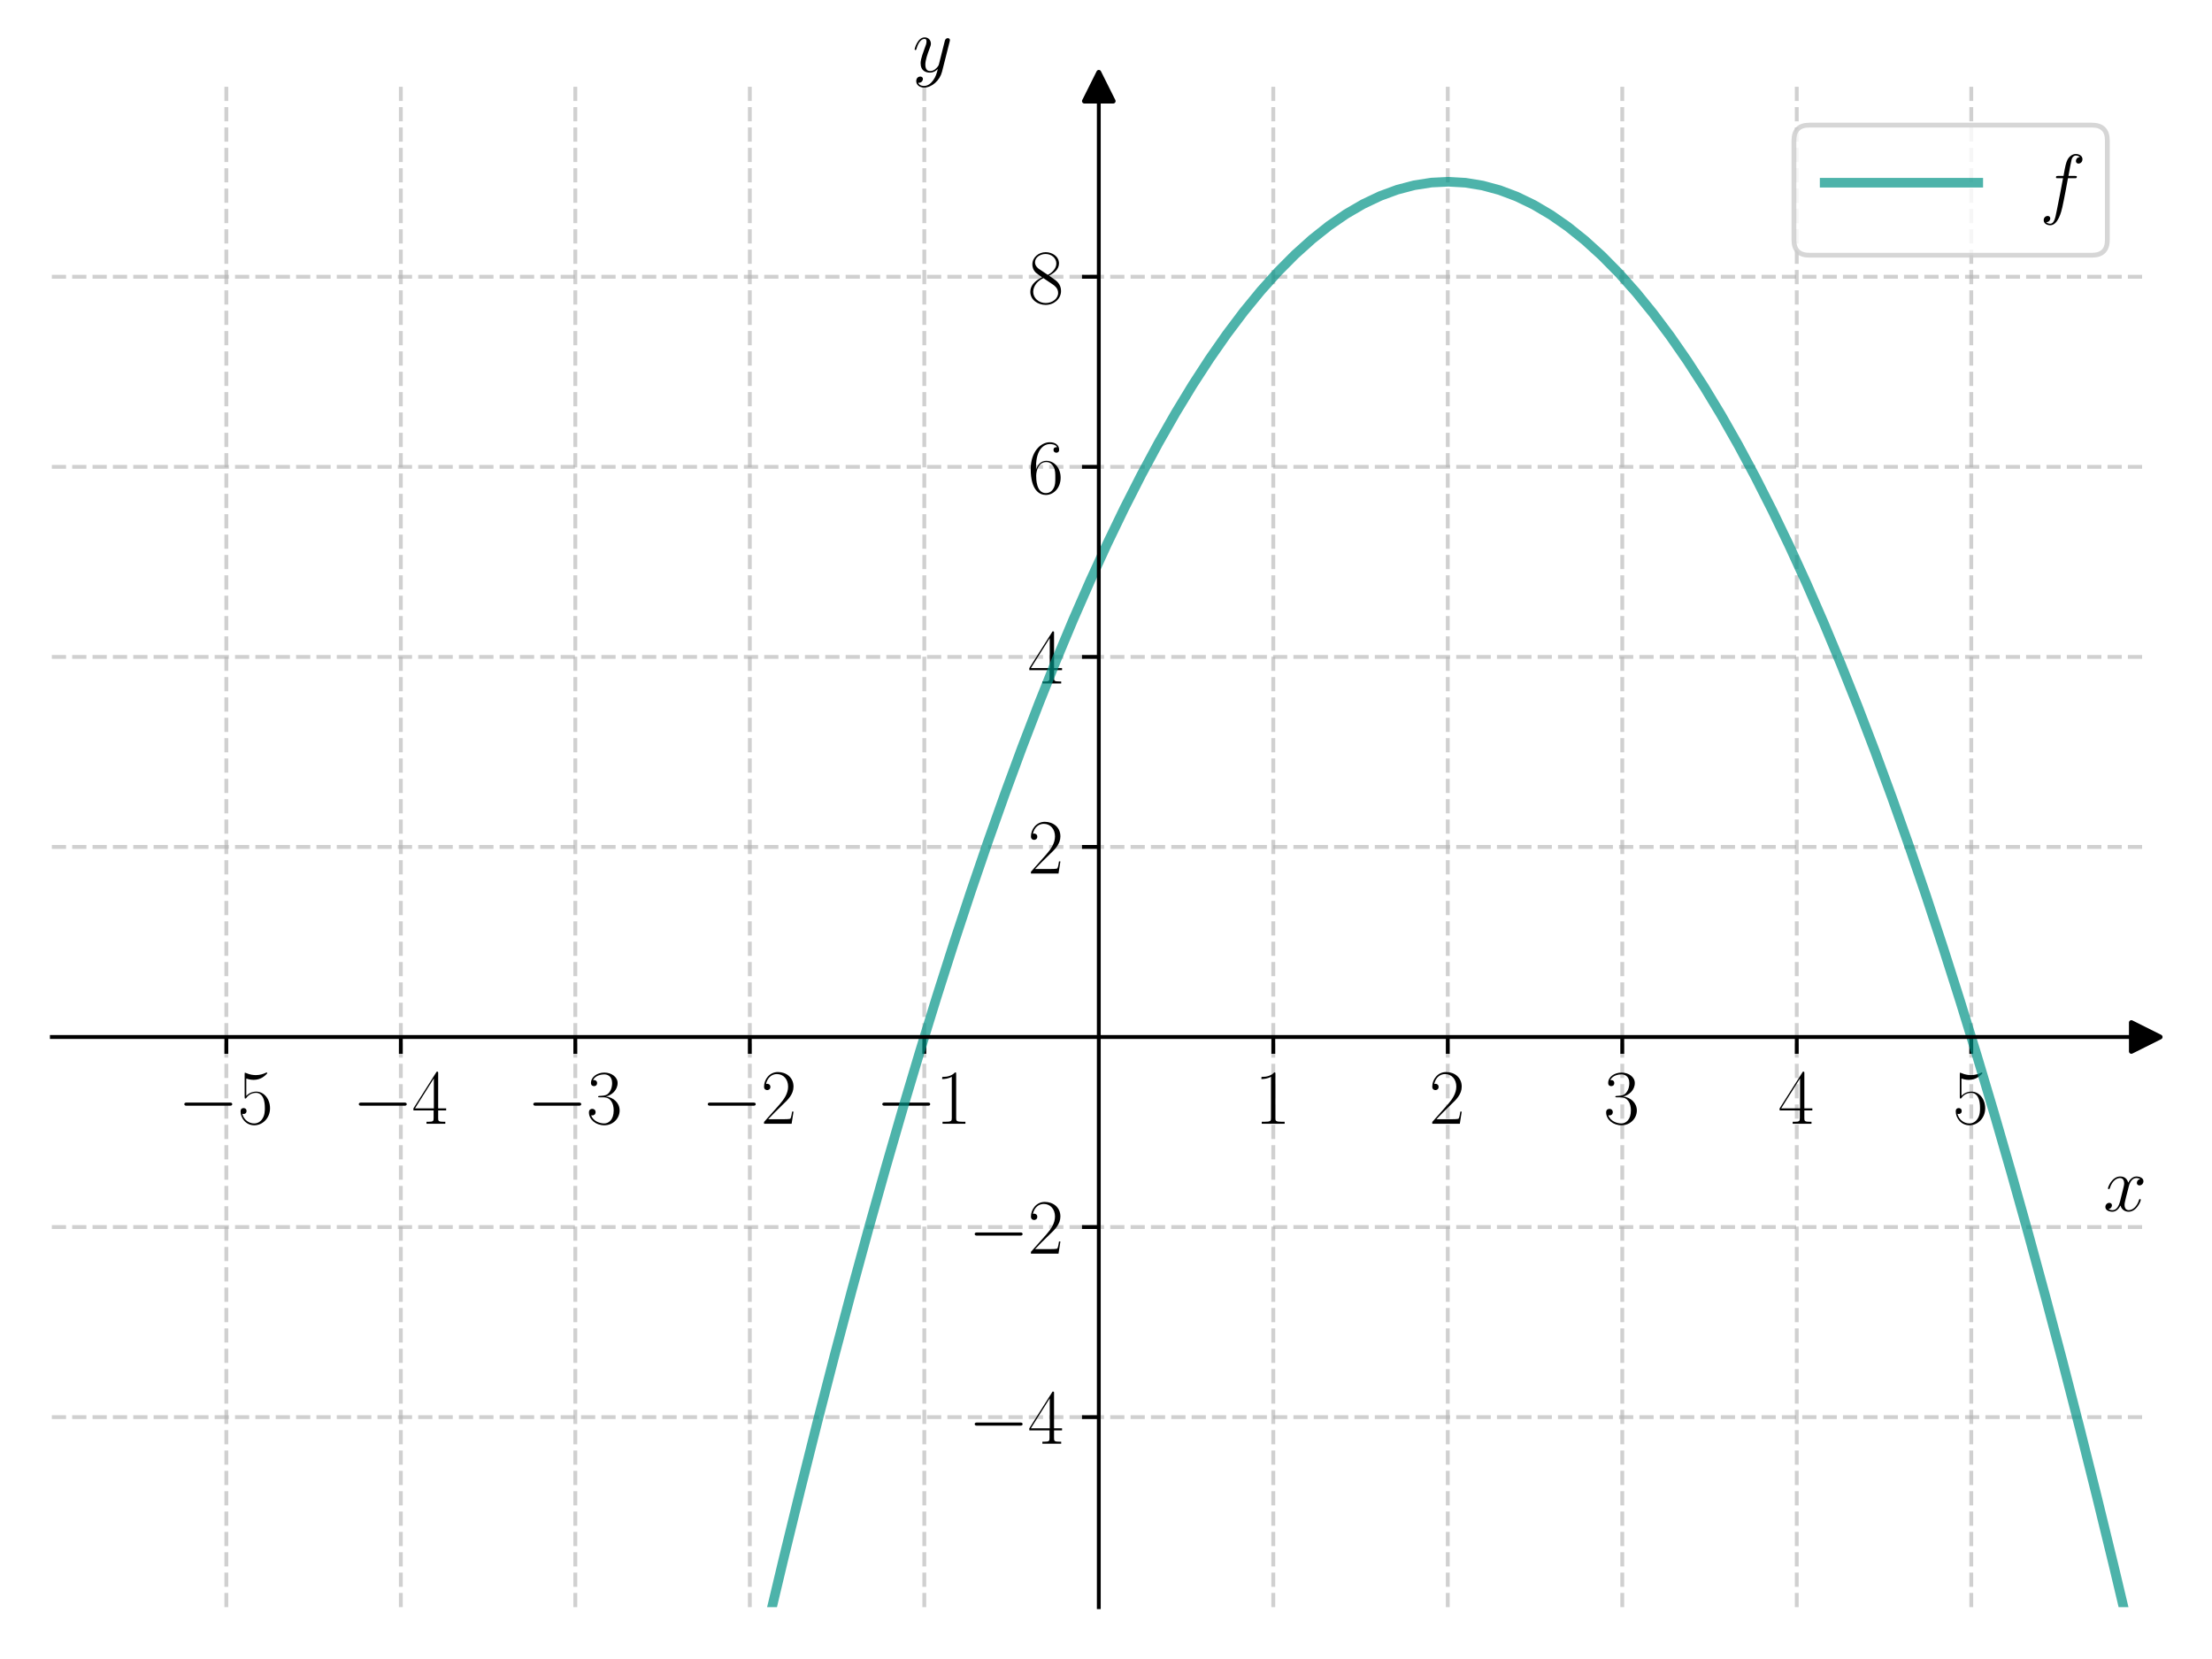 <?xml version="1.0" encoding="utf-8" standalone="no"?>
<!DOCTYPE svg PUBLIC "-//W3C//DTD SVG 1.1//EN"
  "http://www.w3.org/Graphics/SVG/1.1/DTD/svg11.dtd">
<svg xmlns:xlink="http://www.w3.org/1999/xlink" width="460.8pt" height="345.6pt" viewBox="0 0 460.8 345.6" xmlns="http://www.w3.org/2000/svg" version="1.1">
 <defs>
  <style type="text/css">*{stroke-linejoin: round; stroke-linecap: butt}</style>
 </defs>
 <g id="figure_1">
  <g id="patch_1">
   <path d="M 0 345.6 
L 460.8 345.6 
L 460.8 0 
L 0 0 
z
" style="fill: #ffffff"/>
  </g>
  <g id="axes_1">
   <g id="patch_2">
    <path d="M 10.8 334.8 
L 447 334.8 
L 447 18.065 
L 10.8 18.065 
z
" style="fill: #ffffff"/>
   </g>
   <g id="matplotlib.axis_1">
    <g id="xtick_1">
     <g id="line2d_1">
      <path d="M 47.15 334.8 
L 47.15 18.065 
" clip-path="url(#p33eff54198)" style="fill: none; stroke-dasharray: 2.96,1.28; stroke-dashoffset: 0; stroke: #b0b0b0; stroke-opacity: 0.6; stroke-width: 0.8"/>
     </g>
     <g id="line2d_2">
      <defs>
       <path id="m3991673c87" d="M 0 0 
L 0 3.5 
" style="stroke: #000000; stroke-width: 0.8"/>
      </defs>
      <g>
       <use xlink:href="#m3991673c87" x="47.15" y="216.024" style="stroke: #000000; stroke-width: 0.8"/>
      </g>
     </g>
     <g id="text_1">
      <!-- $\mathdefault{−5}$ -->
      <g transform="translate(37.049 234.094) scale(0.16 -0.16)">
       <defs>
        <path id="CMSY10-0" d="M 4218 1472 
C 4326 1472 4442 1472 4442 1600 
C 4442 1728 4326 1728 4218 1728 
L 755 1728 
C 646 1728 531 1728 531 1600 
C 531 1472 646 1472 755 1472 
L 4218 1472 
z
" transform="scale(0.016)"/>
        <path id="CMR17-35" d="M 730 3692 
C 794 3666 1056 3584 1325 3584 
C 1920 3584 2246 3911 2432 4100 
C 2432 4157 2432 4192 2394 4192 
C 2387 4192 2374 4192 2323 4163 
C 2099 4058 1837 3973 1517 3973 
C 1325 3973 1037 3999 723 4139 
C 653 4171 640 4171 634 4171 
C 602 4171 595 4164 595 4037 
L 595 2203 
C 595 2089 595 2057 659 2057 
C 691 2057 704 2070 736 2114 
C 941 2401 1222 2522 1542 2522 
C 1766 2522 2246 2382 2246 1289 
C 2246 1085 2246 715 2054 421 
C 1894 159 1645 25 1370 25 
C 947 25 518 320 403 814 
C 429 807 480 795 506 795 
C 589 795 749 840 749 1038 
C 749 1210 627 1280 506 1280 
C 358 1280 262 1190 262 1011 
C 262 454 704 -128 1382 -128 
C 2042 -128 2669 440 2669 1264 
C 2669 2030 2170 2624 1549 2624 
C 1222 2624 947 2503 730 2274 
L 730 3692 
z
" transform="scale(0.016)"/>
       </defs>
       <use xlink:href="#CMSY10-0" transform="scale(0.996)"/>
       <use xlink:href="#CMR17-35" transform="translate(77.487 0) scale(0.996)"/>
      </g>
     </g>
    </g>
    <g id="xtick_2">
     <g id="line2d_3">
      <path d="M 83.5 334.8 
L 83.5 18.065 
" clip-path="url(#p33eff54198)" style="fill: none; stroke-dasharray: 2.96,1.28; stroke-dashoffset: 0; stroke: #b0b0b0; stroke-opacity: 0.6; stroke-width: 0.8"/>
     </g>
     <g id="line2d_4">
      <g>
       <use xlink:href="#m3991673c87" x="83.5" y="216.024" style="stroke: #000000; stroke-width: 0.8"/>
      </g>
     </g>
     <g id="text_2">
      <!-- $\mathdefault{−4}$ -->
      <g transform="translate(73.399 234.094) scale(0.16 -0.16)">
       <defs>
        <path id="CMR17-34" d="M 2150 4122 
C 2150 4256 2144 4256 2029 4256 
L 128 1254 
L 128 1088 
L 1779 1088 
L 1779 457 
C 1779 224 1766 160 1318 160 
L 1197 160 
L 1197 0 
C 1402 0 1747 0 1965 0 
C 2182 0 2528 0 2733 0 
L 2733 160 
L 2611 160 
C 2163 160 2150 224 2150 457 
L 2150 1088 
L 2803 1088 
L 2803 1254 
L 2150 1254 
L 2150 4122 
z
M 1798 3703 
L 1798 1254 
L 256 1254 
L 1798 3703 
z
" transform="scale(0.016)"/>
       </defs>
       <use xlink:href="#CMSY10-0" transform="scale(0.996)"/>
       <use xlink:href="#CMR17-34" transform="translate(77.487 0) scale(0.996)"/>
      </g>
     </g>
    </g>
    <g id="xtick_3">
     <g id="line2d_5">
      <path d="M 119.85 334.8 
L 119.85 18.065 
" clip-path="url(#p33eff54198)" style="fill: none; stroke-dasharray: 2.96,1.28; stroke-dashoffset: 0; stroke: #b0b0b0; stroke-opacity: 0.6; stroke-width: 0.8"/>
     </g>
     <g id="line2d_6">
      <g>
       <use xlink:href="#m3991673c87" x="119.85" y="216.024" style="stroke: #000000; stroke-width: 0.8"/>
      </g>
     </g>
     <g id="text_3">
      <!-- $\mathdefault{−3}$ -->
      <g transform="translate(109.749 234.094) scale(0.16 -0.16)">
       <defs>
        <path id="CMR17-33" d="M 1414 2157 
C 1984 2157 2234 1662 2234 1090 
C 2234 320 1824 25 1453 25 
C 1114 25 563 194 390 693 
C 422 680 454 680 486 680 
C 640 680 755 782 755 948 
C 755 1133 614 1216 486 1216 
C 378 1216 211 1165 211 926 
C 211 335 787 -128 1466 -128 
C 2176 -128 2720 430 2720 1085 
C 2720 1707 2208 2157 1600 2227 
C 2086 2328 2554 2756 2554 3329 
C 2554 3820 2048 4179 1472 4179 
C 890 4179 378 3829 378 3329 
C 378 3110 544 3072 627 3072 
C 762 3072 877 3155 877 3321 
C 877 3486 762 3569 627 3569 
C 602 3569 570 3569 544 3557 
C 730 3959 1235 4032 1459 4032 
C 1683 4032 2106 3925 2106 3320 
C 2106 3143 2080 2828 1862 2550 
C 1670 2304 1453 2304 1242 2284 
C 1210 2284 1062 2269 1037 2269 
C 992 2263 966 2257 966 2208 
C 966 2163 973 2157 1101 2157 
L 1414 2157 
z
" transform="scale(0.016)"/>
       </defs>
       <use xlink:href="#CMSY10-0" transform="scale(0.996)"/>
       <use xlink:href="#CMR17-33" transform="translate(77.487 0) scale(0.996)"/>
      </g>
     </g>
    </g>
    <g id="xtick_4">
     <g id="line2d_7">
      <path d="M 156.2 334.8 
L 156.2 18.065 
" clip-path="url(#p33eff54198)" style="fill: none; stroke-dasharray: 2.96,1.28; stroke-dashoffset: 0; stroke: #b0b0b0; stroke-opacity: 0.6; stroke-width: 0.8"/>
     </g>
     <g id="line2d_8">
      <g>
       <use xlink:href="#m3991673c87" x="156.2" y="216.024" style="stroke: #000000; stroke-width: 0.8"/>
      </g>
     </g>
     <g id="text_4">
      <!-- $\mathdefault{−2}$ -->
      <g transform="translate(146.099 234.094) scale(0.16 -0.16)">
       <defs>
        <path id="CMR17-32" d="M 2669 989 
L 2554 989 
C 2490 536 2438 459 2413 420 
C 2381 369 1920 369 1830 369 
L 602 369 
C 832 619 1280 1072 1824 1597 
C 2214 1967 2669 2402 2669 3035 
C 2669 3790 2067 4224 1395 4224 
C 691 4224 262 3604 262 3030 
C 262 2780 448 2748 525 2748 
C 589 2748 781 2787 781 3010 
C 781 3207 614 3264 525 3264 
C 486 3264 448 3258 422 3245 
C 544 3790 915 4058 1306 4058 
C 1862 4058 2227 3617 2227 3035 
C 2227 2479 1901 2000 1536 1584 
L 262 146 
L 262 0 
L 2515 0 
L 2669 989 
z
" transform="scale(0.016)"/>
       </defs>
       <use xlink:href="#CMSY10-0" transform="scale(0.996)"/>
       <use xlink:href="#CMR17-32" transform="translate(77.487 0) scale(0.996)"/>
      </g>
     </g>
    </g>
    <g id="xtick_5">
     <g id="line2d_9">
      <path d="M 192.55 334.8 
L 192.55 18.065 
" clip-path="url(#p33eff54198)" style="fill: none; stroke-dasharray: 2.96,1.28; stroke-dashoffset: 0; stroke: #b0b0b0; stroke-opacity: 0.6; stroke-width: 0.8"/>
     </g>
     <g id="line2d_10">
      <g>
       <use xlink:href="#m3991673c87" x="192.55" y="216.024" style="stroke: #000000; stroke-width: 0.8"/>
      </g>
     </g>
     <g id="text_5">
      <!-- $\mathdefault{−1}$ -->
      <g transform="translate(182.449 234.094) scale(0.16 -0.16)">
       <defs>
        <path id="CMR17-31" d="M 1702 4058 
C 1702 4192 1696 4192 1606 4192 
C 1357 3916 979 3827 621 3827 
C 602 3827 570 3827 563 3808 
C 557 3795 557 3782 557 3648 
C 755 3648 1088 3686 1344 3839 
L 1344 461 
C 1344 236 1331 160 781 160 
L 589 160 
L 589 0 
C 896 0 1216 0 1523 0 
C 1830 0 2150 0 2458 0 
L 2458 160 
L 2266 160 
C 1715 160 1702 230 1702 458 
L 1702 4058 
z
" transform="scale(0.016)"/>
       </defs>
       <use xlink:href="#CMSY10-0" transform="scale(0.996)"/>
       <use xlink:href="#CMR17-31" transform="translate(77.487 0) scale(0.996)"/>
      </g>
     </g>
    </g>
    <g id="xtick_6">
     <g id="line2d_11">
      <path d="M 265.25 334.8 
L 265.25 18.065 
" clip-path="url(#p33eff54198)" style="fill: none; stroke-dasharray: 2.96,1.28; stroke-dashoffset: 0; stroke: #b0b0b0; stroke-opacity: 0.6; stroke-width: 0.8"/>
     </g>
     <g id="line2d_12">
      <g>
       <use xlink:href="#m3991673c87" x="265.25" y="216.024" style="stroke: #000000; stroke-width: 0.8"/>
      </g>
     </g>
     <g id="text_6">
      <!-- $\mathdefault{1}$ -->
      <g transform="translate(261.348 234.094) scale(0.16 -0.16)">
       <use xlink:href="#CMR17-31" transform="scale(0.996)"/>
      </g>
     </g>
    </g>
    <g id="xtick_7">
     <g id="line2d_13">
      <path d="M 301.6 334.8 
L 301.6 18.065 
" clip-path="url(#p33eff54198)" style="fill: none; stroke-dasharray: 2.96,1.28; stroke-dashoffset: 0; stroke: #b0b0b0; stroke-opacity: 0.6; stroke-width: 0.8"/>
     </g>
     <g id="line2d_14">
      <g>
       <use xlink:href="#m3991673c87" x="301.6" y="216.024" style="stroke: #000000; stroke-width: 0.8"/>
      </g>
     </g>
     <g id="text_7">
      <!-- $\mathdefault{2}$ -->
      <g transform="translate(297.698 234.094) scale(0.16 -0.16)">
       <use xlink:href="#CMR17-32" transform="scale(0.996)"/>
      </g>
     </g>
    </g>
    <g id="xtick_8">
     <g id="line2d_15">
      <path d="M 337.95 334.8 
L 337.95 18.065 
" clip-path="url(#p33eff54198)" style="fill: none; stroke-dasharray: 2.96,1.28; stroke-dashoffset: 0; stroke: #b0b0b0; stroke-opacity: 0.6; stroke-width: 0.8"/>
     </g>
     <g id="line2d_16">
      <g>
       <use xlink:href="#m3991673c87" x="337.95" y="216.024" style="stroke: #000000; stroke-width: 0.8"/>
      </g>
     </g>
     <g id="text_8">
      <!-- $\mathdefault{3}$ -->
      <g transform="translate(334.048 234.094) scale(0.16 -0.16)">
       <use xlink:href="#CMR17-33" transform="scale(0.996)"/>
      </g>
     </g>
    </g>
    <g id="xtick_9">
     <g id="line2d_17">
      <path d="M 374.3 334.8 
L 374.3 18.065 
" clip-path="url(#p33eff54198)" style="fill: none; stroke-dasharray: 2.96,1.28; stroke-dashoffset: 0; stroke: #b0b0b0; stroke-opacity: 0.6; stroke-width: 0.8"/>
     </g>
     <g id="line2d_18">
      <g>
       <use xlink:href="#m3991673c87" x="374.3" y="216.024" style="stroke: #000000; stroke-width: 0.8"/>
      </g>
     </g>
     <g id="text_9">
      <!-- $\mathdefault{4}$ -->
      <g transform="translate(370.398 234.094) scale(0.16 -0.16)">
       <use xlink:href="#CMR17-34" transform="scale(0.996)"/>
      </g>
     </g>
    </g>
    <g id="xtick_10">
     <g id="line2d_19">
      <path d="M 410.65 334.8 
L 410.65 18.065 
" clip-path="url(#p33eff54198)" style="fill: none; stroke-dasharray: 2.96,1.28; stroke-dashoffset: 0; stroke: #b0b0b0; stroke-opacity: 0.6; stroke-width: 0.8"/>
     </g>
     <g id="line2d_20">
      <g>
       <use xlink:href="#m3991673c87" x="410.65" y="216.024" style="stroke: #000000; stroke-width: 0.8"/>
      </g>
     </g>
     <g id="text_10">
      <!-- $\mathdefault{5}$ -->
      <g transform="translate(406.748 234.094) scale(0.16 -0.16)">
       <use xlink:href="#CMR17-35" transform="scale(0.996)"/>
      </g>
     </g>
    </g>
    <g id="text_11">
     <!-- $x$ -->
     <g transform="translate(438.131 252.263) scale(0.16 -0.16)">
      <defs>
       <path id="CMMI12-78" d="M 3034 2606 
C 2829 2567 2752 2414 2752 2293 
C 2752 2139 2874 2088 2963 2088 
C 3155 2088 3290 2254 3290 2427 
C 3290 2695 2982 2816 2714 2816 
C 2323 2816 2106 2433 2048 2312 
C 1901 2816 1504 2816 1389 2816 
C 736 2816 390 1980 390 1839 
C 390 1814 416 1782 461 1782 
C 512 1782 525 1820 538 1846 
C 755 2555 1184 2689 1370 2689 
C 1658 2689 1715 2420 1715 2267 
C 1715 2127 1677 1980 1600 1673 
L 1382 798 
C 1286 415 1101 64 762 64 
C 730 64 570 64 435 147 
C 666 192 717 383 717 460 
C 717 588 621 664 499 664 
C 346 664 179 530 179 326 
C 179 57 480 -64 755 -64 
C 1062 -64 1280 179 1414 441 
C 1517 64 1837 -64 2074 -64 
C 2726 -64 3072 773 3072 913 
C 3072 945 3046 971 3008 971 
C 2950 971 2944 939 2925 888 
C 2752 326 2381 64 2093 64 
C 1869 64 1747 230 1747 492 
C 1747 632 1773 734 1875 1156 
L 2099 2024 
C 2195 2408 2413 2689 2707 2689 
C 2720 2689 2899 2689 3034 2606 
z
" transform="scale(0.016)"/>
      </defs>
      <use xlink:href="#CMMI12-78" transform="scale(0.996)"/>
     </g>
    </g>
   </g>
   <g id="matplotlib.axis_2">
    <g id="ytick_1">
     <g id="line2d_21">
      <path d="M 10.8 295.208 
L 447 295.208 
" clip-path="url(#p33eff54198)" style="fill: none; stroke-dasharray: 2.96,1.28; stroke-dashoffset: 0; stroke: #b0b0b0; stroke-opacity: 0.6; stroke-width: 0.8"/>
     </g>
     <g id="line2d_22">
      <defs>
       <path id="m69a6f156cd" d="M 0 0 
L -3.5 0 
" style="stroke: #000000; stroke-width: 0.8"/>
      </defs>
      <g>
       <use xlink:href="#m69a6f156cd" x="228.9" y="295.208" style="stroke: #000000; stroke-width: 0.8"/>
      </g>
     </g>
     <g id="text_12">
      <!-- $\mathdefault{−4}$ -->
      <g transform="translate(201.698 300.743) scale(0.16 -0.16)">
       <use xlink:href="#CMSY10-0" transform="scale(0.996)"/>
       <use xlink:href="#CMR17-34" transform="translate(77.487 0) scale(0.996)"/>
      </g>
     </g>
    </g>
    <g id="ytick_2">
     <g id="line2d_23">
      <path d="M 10.8 255.616 
L 447 255.616 
" clip-path="url(#p33eff54198)" style="fill: none; stroke-dasharray: 2.96,1.28; stroke-dashoffset: 0; stroke: #b0b0b0; stroke-opacity: 0.6; stroke-width: 0.8"/>
     </g>
     <g id="line2d_24">
      <g>
       <use xlink:href="#m69a6f156cd" x="228.9" y="255.616" style="stroke: #000000; stroke-width: 0.8"/>
      </g>
     </g>
     <g id="text_13">
      <!-- $\mathdefault{−2}$ -->
      <g transform="translate(201.698 261.151) scale(0.16 -0.16)">
       <use xlink:href="#CMSY10-0" transform="scale(0.996)"/>
       <use xlink:href="#CMR17-32" transform="translate(77.487 0) scale(0.996)"/>
      </g>
     </g>
    </g>
    <g id="ytick_3">
     <g id="line2d_25">
      <path d="M 10.8 176.432 
L 447 176.432 
" clip-path="url(#p33eff54198)" style="fill: none; stroke-dasharray: 2.96,1.28; stroke-dashoffset: 0; stroke: #b0b0b0; stroke-opacity: 0.6; stroke-width: 0.8"/>
     </g>
     <g id="line2d_26">
      <g>
       <use xlink:href="#m69a6f156cd" x="228.9" y="176.432" style="stroke: #000000; stroke-width: 0.8"/>
      </g>
     </g>
     <g id="text_14">
      <!-- $\mathdefault{2}$ -->
      <g transform="translate(214.096 181.967) scale(0.16 -0.16)">
       <use xlink:href="#CMR17-32" transform="scale(0.996)"/>
      </g>
     </g>
    </g>
    <g id="ytick_4">
     <g id="line2d_27">
      <path d="M 10.8 136.84 
L 447 136.84 
" clip-path="url(#p33eff54198)" style="fill: none; stroke-dasharray: 2.96,1.28; stroke-dashoffset: 0; stroke: #b0b0b0; stroke-opacity: 0.6; stroke-width: 0.8"/>
     </g>
     <g id="line2d_28">
      <g>
       <use xlink:href="#m69a6f156cd" x="228.9" y="136.84" style="stroke: #000000; stroke-width: 0.8"/>
      </g>
     </g>
     <g id="text_15">
      <!-- $\mathdefault{4}$ -->
      <g transform="translate(214.096 142.375) scale(0.16 -0.16)">
       <use xlink:href="#CMR17-34" transform="scale(0.996)"/>
      </g>
     </g>
    </g>
    <g id="ytick_5">
     <g id="line2d_29">
      <path d="M 10.8 97.248 
L 447 97.248 
" clip-path="url(#p33eff54198)" style="fill: none; stroke-dasharray: 2.96,1.28; stroke-dashoffset: 0; stroke: #b0b0b0; stroke-opacity: 0.6; stroke-width: 0.8"/>
     </g>
     <g id="line2d_30">
      <g>
       <use xlink:href="#m69a6f156cd" x="228.9" y="97.248" style="stroke: #000000; stroke-width: 0.8"/>
      </g>
     </g>
     <g id="text_16">
      <!-- $\mathdefault{6}$ -->
      <g transform="translate(214.096 102.783) scale(0.16 -0.16)">
       <defs>
        <path id="CMR17-36" d="M 678 2176 
C 678 3690 1395 4032 1811 4032 
C 1946 4032 2272 4009 2400 3776 
C 2298 3776 2106 3776 2106 3553 
C 2106 3381 2246 3323 2336 3323 
C 2394 3323 2566 3348 2566 3560 
C 2566 3954 2246 4179 1805 4179 
C 1043 4179 243 3390 243 1984 
C 243 253 966 -128 1478 -128 
C 2099 -128 2688 427 2688 1283 
C 2688 2081 2170 2662 1517 2662 
C 1126 2662 838 2407 678 1960 
L 678 2176 
z
M 1478 25 
C 691 25 691 1200 691 1436 
C 691 1896 909 2560 1504 2560 
C 1613 2560 1926 2560 2138 2120 
C 2253 1870 2253 1609 2253 1289 
C 2253 944 2253 690 2118 434 
C 1978 171 1773 25 1478 25 
z
" transform="scale(0.016)"/>
       </defs>
       <use xlink:href="#CMR17-36" transform="scale(0.996)"/>
      </g>
     </g>
    </g>
    <g id="ytick_6">
     <g id="line2d_31">
      <path d="M 10.8 57.656 
L 447 57.656 
" clip-path="url(#p33eff54198)" style="fill: none; stroke-dasharray: 2.96,1.28; stroke-dashoffset: 0; stroke: #b0b0b0; stroke-opacity: 0.6; stroke-width: 0.8"/>
     </g>
     <g id="line2d_32">
      <g>
       <use xlink:href="#m69a6f156cd" x="228.9" y="57.656" style="stroke: #000000; stroke-width: 0.8"/>
      </g>
     </g>
     <g id="text_17">
      <!-- $\mathdefault{8}$ -->
      <g transform="translate(214.096 63.191) scale(0.16 -0.16)">
       <defs>
        <path id="CMR17-38" d="M 1741 2264 
C 2144 2467 2554 2773 2554 3263 
C 2554 3841 1990 4179 1472 4179 
C 890 4179 378 3759 378 3180 
C 378 3021 416 2747 666 2505 
C 730 2442 998 2251 1171 2130 
C 883 1983 211 1634 211 934 
C 211 279 838 -128 1459 -128 
C 2144 -128 2720 362 2720 1010 
C 2720 1590 2330 1857 2074 2029 
L 1741 2264 
z
M 902 2822 
C 851 2854 595 3051 595 3351 
C 595 3739 998 4032 1459 4032 
C 1965 4032 2336 3676 2336 3262 
C 2336 2669 1670 2331 1638 2331 
C 1632 2331 1626 2331 1574 2370 
L 902 2822 
z
M 2080 1519 
C 2176 1449 2483 1240 2483 851 
C 2483 381 2010 25 1472 25 
C 890 25 448 438 448 940 
C 448 1443 838 1862 1280 2060 
L 2080 1519 
z
" transform="scale(0.016)"/>
       </defs>
       <use xlink:href="#CMR17-38" transform="scale(0.996)"/>
      </g>
     </g>
    </g>
    <g id="text_18">
     <!-- $y$ -->
     <g transform="translate(190.088 14.965) scale(0.16 -0.16)">
      <defs>
       <path id="CMMI12-79" d="M 1683 -700 
C 1510 -939 1261 -1152 947 -1152 
C 870 -1152 563 -1152 467 -889 
C 486 -895 518 -895 531 -895 
C 723 -895 851 -729 851 -582 
C 851 -435 730 -384 634 -384 
C 531 -384 307 -458 307 -759 
C 307 -1071 582 -1286 947 -1286 
C 1587 -1286 2234 -700 2413 6 
L 3040 2485 
C 3046 2517 3059 2556 3059 2594 
C 3059 2689 2982 2753 2886 2753 
C 2829 2753 2694 2727 2643 2535 
L 2170 658 
C 2138 543 2138 530 2086 460 
C 1958 281 1747 64 1440 64 
C 1082 64 1050 415 1050 588 
C 1050 952 1222 1443 1395 1903 
C 1466 2088 1504 2178 1504 2305 
C 1504 2574 1312 2816 998 2816 
C 410 2816 173 1890 173 1839 
C 173 1814 198 1782 243 1782 
C 301 1782 307 1807 333 1897 
C 486 2433 730 2689 979 2689 
C 1037 2689 1146 2689 1146 2478 
C 1146 2312 1075 2127 979 1884 
C 666 1047 666 837 666 683 
C 666 77 1101 -64 1421 -64 
C 1606 -64 1837 -6 2061 230 
L 2067 224 
C 1971 -147 1907 -392 1683 -700 
z
" transform="scale(0.016)"/>
      </defs>
      <use xlink:href="#CMMI12-79" transform="scale(0.996)"/>
     </g>
    </g>
   </g>
   <g id="line2d_33">
    <defs>
     <path id="mf1a48dc280" d="M 3 0 
L -3 -3 
L -3 3 
z
" style="stroke: #000000; stroke-linejoin: miter"/>
    </defs>
    <g>
     <use xlink:href="#mf1a48dc280" x="447" y="216.024" style="stroke: #000000; stroke-linejoin: miter"/>
    </g>
   </g>
   <g id="line2d_34">
    <defs>
     <path id="mef3441f55a" d="M 0 -3 
L -3 3 
L 3 3 
z
" style="stroke: #000000; stroke-linejoin: miter"/>
    </defs>
    <g>
     <use xlink:href="#mef3441f55a" x="228.9" y="18.065" style="stroke: #000000; stroke-linejoin: miter"/>
    </g>
   </g>
   <g id="line2d_35">
    <path d="M 158.058 346.6 
L 159.611 339.909 
L 163.164 324.98 
L 166.718 310.43 
L 170.271 296.259 
L 173.824 282.465 
L 177.378 269.05 
L 180.931 256.013 
L 184.484 243.355 
L 188.037 231.075 
L 191.591 219.173 
L 195.144 207.649 
L 198.697 196.504 
L 202.25 185.737 
L 205.804 175.349 
L 209.357 165.338 
L 212.91 155.706 
L 216.464 146.453 
L 220.017 137.578 
L 223.57 129.081 
L 227.123 120.962 
L 230.677 113.221 
L 234.23 105.859 
L 237.783 98.876 
L 241.336 92.27 
L 244.89 86.043 
L 248.443 80.194 
L 251.996 74.724 
L 255.55 69.632 
L 259.103 64.918 
L 262.656 60.582 
L 266.209 56.625 
L 269.763 53.046 
L 273.316 49.846 
L 276.869 47.024 
L 280.422 44.58 
L 283.976 42.514 
L 287.529 40.827 
L 291.082 39.518 
L 294.636 38.587 
L 298.189 38.035 
L 301.742 37.861 
L 305.295 38.065 
L 308.849 38.648 
L 312.402 39.609 
L 315.955 40.948 
L 319.509 42.665 
L 323.062 44.761 
L 326.615 47.235 
L 330.168 50.088 
L 333.722 53.319 
L 337.275 56.928 
L 340.828 60.915 
L 344.381 65.281 
L 347.935 70.025 
L 351.488 75.148 
L 355.041 80.648 
L 358.595 86.527 
L 362.148 92.785 
L 365.701 99.42 
L 369.254 106.434 
L 372.808 113.827 
L 376.361 121.597 
L 379.914 129.746 
L 383.467 138.274 
L 387.021 147.179 
L 390.574 156.463 
L 394.127 166.125 
L 397.681 176.166 
L 401.234 186.585 
L 404.787 197.382 
L 408.34 208.557 
L 411.894 220.111 
L 415.447 232.043 
L 419 244.354 
L 422.553 257.042 
L 426.107 270.109 
L 429.66 283.555 
L 433.213 297.378 
L 436.767 311.58 
L 440.32 326.161 
L 443.873 341.119 
L 445.143 346.6 
" clip-path="url(#p33eff54198)" style="fill: none; stroke: #029386; stroke-opacity: 0.7; stroke-width: 2; stroke-linecap: square"/>
   </g>
   <g id="patch_3">
    <path d="M 228.9 334.8 
L 228.9 18.065 
" style="fill: none; stroke: #000000; stroke-width: 0.8; stroke-linejoin: miter; stroke-linecap: square"/>
   </g>
   <g id="patch_4">
    <path d="M 447 334.8 
L 447 18.065 
" style="fill: none"/>
   </g>
   <g id="patch_5">
    <path d="M 10.8 216.024 
L 447 216.024 
" style="fill: none; stroke: #000000; stroke-width: 0.8; stroke-linejoin: miter; stroke-linecap: square"/>
   </g>
   <g id="patch_6">
    <path d="M 10.8 18.065 
L 447 18.065 
" style="fill: none"/>
   </g>
   <g id="legend_1">
    <g id="patch_7">
     <path d="M 376.907 53.164 
L 435.8 53.164 
Q 439 53.164 439 49.964 
L 439 29.265 
Q 439 26.065 435.8 26.065 
L 376.907 26.065 
Q 373.707 26.065 373.707 29.265 
L 373.707 49.964 
Q 373.707 53.164 376.907 53.164 
z
" style="fill: #ffffff; opacity: 0.8; stroke: #cccccc; stroke-linejoin: miter"/>
    </g>
    <g id="line2d_36">
     <path d="M 380.107 38.065 
L 396.107 38.065 
L 412.107 38.065 
" style="fill: none; stroke: #029386; stroke-opacity: 0.7; stroke-width: 2; stroke-linecap: square"/>
    </g>
    <g id="text_19">
     <!-- $f$ -->
     <g transform="translate(424.907 43.665) scale(0.16 -0.16)">
      <defs>
       <path id="CMMI12-66" d="M 2854 2566 
C 2982 2566 3034 2566 3034 2688 
C 3034 2752 2982 2752 2867 2752 
L 2349 2752 
C 2470 3429 2560 3897 2611 4107 
C 2650 4265 2784 4416 2950 4416 
C 3085 4416 3219 4358 3283 4298 
C 3034 4272 2957 4082 2957 3969 
C 2957 3837 3053 3759 3174 3759 
C 3302 3759 3494 3870 3494 4119 
C 3494 4393 3226 4544 2944 4544 
C 2669 4544 2400 4334 2272 4078 
C 2157 3848 2093 3611 1946 2752 
L 1517 2752 
C 1395 2752 1331 2752 1331 2637 
C 1331 2566 1370 2566 1498 2566 
L 1907 2566 
C 1792 1976 1530 542 1382 -137 
C 1274 -689 1178 -1152 858 -1152 
C 838 -1152 653 -1152 538 -1031 
C 864 -1005 864 -726 864 -720 
C 864 -593 768 -517 646 -517 
C 518 -517 326 -625 326 -867 
C 326 -1140 608 -1280 858 -1280 
C 1510 -1280 1779 -118 1850 199 
C 1965 688 2278 2376 2310 2566 
L 2854 2566 
z
" transform="scale(0.016)"/>
      </defs>
      <use xlink:href="#CMMI12-66" transform="scale(0.996)"/>
     </g>
    </g>
   </g>
  </g>
 </g>
 <defs>
  <clipPath id="p33eff54198">
   <rect x="10.8" y="18.065" width="436.2" height="316.735"/>
  </clipPath>
 </defs>
</svg>
